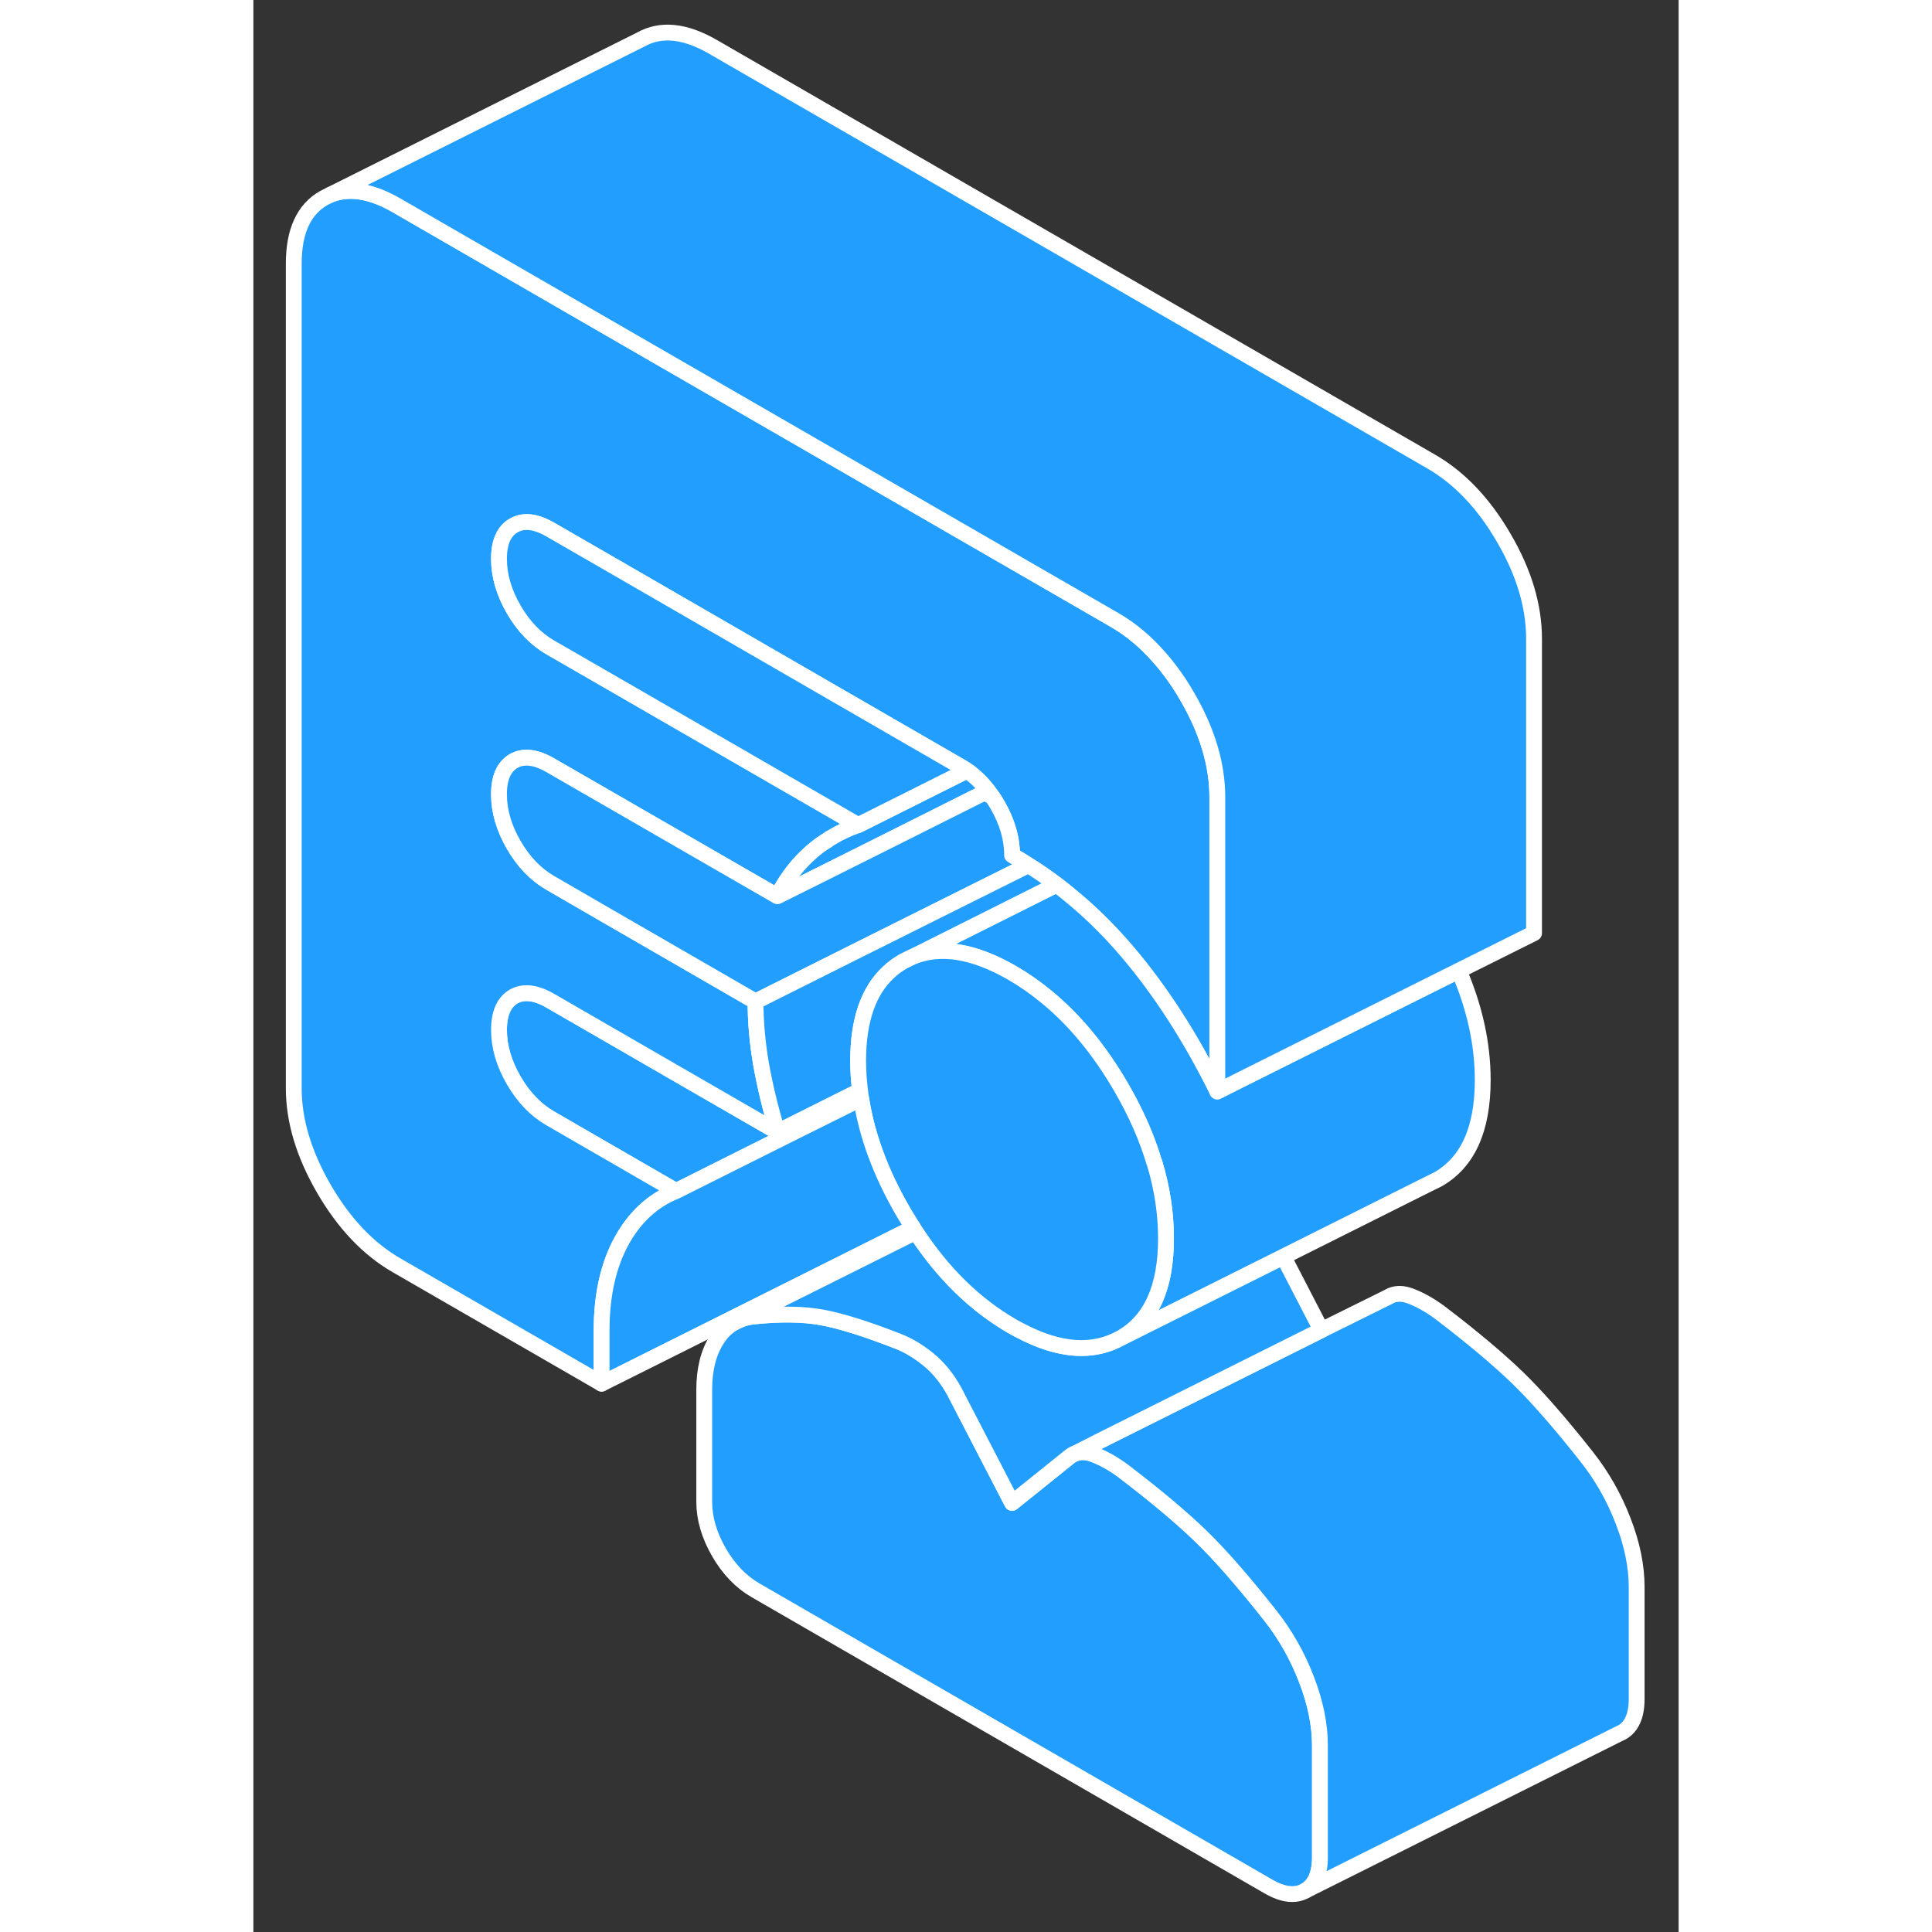 <svg width="48" height="48" viewBox="0 0 90 122" fill="#229EFF" xmlns="http://www.w3.org/2000/svg" stroke-width="1px" stroke-linecap="round" stroke-linejoin="round"><rect x="0" y="0" width="90" height="122" fill="#333333" stroke="none"/><path d="M67.35 110.213V117.283C67.35 118.333 67.04 119.043 66.42 119.393C65.8 119.743 65.03 119.663 64.11 119.133L31.71 100.423C30.79 99.893 30.02 99.093 29.4 98.023C28.78 96.943 28.47 95.883 28.47 94.833V87.763C28.47 86.463 28.74 85.393 29.28 84.563C29.58 84.093 29.96 83.733 30.4 83.503L30.64 83.383C30.92 83.253 31.22 83.173 31.55 83.133C33.28 82.953 34.73 82.973 35.92 83.193C37.11 83.413 38.7 83.913 40.7 84.693C41.35 84.943 42 85.333 42.65 85.863C43.29 86.393 43.83 87.063 44.27 87.873L47.91 94.903L51.48 92.033C51.61 91.923 51.75 91.843 51.89 91.783C52.24 91.653 52.64 91.673 53.1 91.853C53.74 92.103 54.39 92.473 55.04 92.973C57.04 94.503 58.63 95.843 59.82 96.993C61.01 98.143 62.47 99.803 64.19 101.983C65.17 103.223 65.94 104.583 66.5 106.053C67.07 107.523 67.35 108.913 67.35 110.213Z" stroke="white" stroke-linejoin="round"/><path d="M87.35 100.213V107.283C87.35 108.333 87.04 109.043 86.42 109.393L86.23 109.483L66.42 119.393C67.04 119.043 67.35 118.333 67.35 117.283V110.213C67.35 108.913 67.07 107.523 66.5 106.053C65.94 104.583 65.17 103.223 64.19 101.983C62.47 99.803 61.01 98.143 59.82 96.993C58.63 95.843 57.04 94.503 55.04 92.973C54.39 92.473 53.74 92.103 53.1 91.853C52.64 91.673 52.24 91.653 51.89 91.783L53.05 91.193L53.3 91.063L67.44 83.993L71.68 81.893C71.68 81.893 71.77 81.843 71.81 81.823C72.18 81.653 72.61 81.663 73.1 81.853C73.74 82.103 74.39 82.473 75.04 82.973C77.04 84.503 78.63 85.843 79.82 86.993C81.01 88.143 82.47 89.803 84.19 91.983C85.17 93.223 85.94 94.583 86.5 96.053C87.07 97.523 87.35 98.913 87.35 100.213Z" stroke="white" stroke-linejoin="round"/><path d="M67.44 83.993L53.3 91.063L53.05 91.193L51.89 91.783C51.75 91.843 51.61 91.923 51.48 92.033L47.91 94.903L44.27 87.873C43.83 87.063 43.29 86.393 42.65 85.863C42 85.333 41.35 84.943 40.7 84.693C38.7 83.913 37.11 83.413 35.92 83.193C34.73 82.973 33.28 82.953 31.55 83.133C31.22 83.173 30.92 83.253 30.64 83.383L41.83 77.793C43.55 80.423 45.58 82.393 47.91 83.743C48.1 83.853 48.29 83.953 48.47 84.043C50.93 85.333 53.04 85.463 54.8 84.473L65.04 79.353L67.44 83.993Z" stroke="white" stroke-linejoin="round"/><path d="M38.38 69.373L32.88 72.113L26.69 75.213L18.75 70.623C17.83 70.093 17.06 69.293 16.44 68.223C15.82 67.153 15.51 66.093 15.51 65.043C15.51 63.993 15.82 63.283 16.44 62.923C17.06 62.573 17.83 62.663 18.75 63.193L26.16 67.473L33.09 71.473L38.31 68.863C38.33 69.033 38.35 69.203 38.38 69.373Z" stroke="white" stroke-linejoin="round"/><path d="M60.87 50.333V68.923C59.2 65.533 57.31 62.603 55.2 60.113C54.21 58.953 53.16 57.883 52.02 56.913C51.6 56.553 51.16 56.193 50.72 55.863C50.14 55.423 49.55 55.013 48.94 54.633C48.6 54.413 48.26 54.203 47.91 54.003C47.91 52.943 47.6 51.883 46.98 50.813C46.88 50.643 46.78 50.483 46.68 50.333C46.59 50.193 46.49 50.063 46.39 49.943C46 49.433 45.56 49.003 45.07 48.663C44.94 48.573 44.81 48.493 44.67 48.413L36.74 43.833L22.55 35.633L18.75 33.443C17.83 32.913 17.06 32.823 16.44 33.183C15.82 33.533 15.51 34.243 15.51 35.293C15.51 36.343 15.82 37.413 16.44 38.483C17.06 39.553 17.83 40.353 18.75 40.883L22.55 43.073L38.19 52.103C37.6 52.303 37.04 52.563 36.52 52.883C36.49 52.893 36.47 52.913 36.44 52.923C36.41 52.933 36.39 52.953 36.37 52.973C36.32 53.003 36.27 53.043 36.22 53.073H36.21C35.88 53.283 35.57 53.513 35.27 53.773C34.41 54.513 33.68 55.453 33.09 56.593L22.55 50.513L18.75 48.323C17.83 47.793 17.06 47.703 16.44 48.053C15.82 48.413 15.51 49.113 15.51 50.163C15.51 51.213 15.82 52.283 16.44 53.353C17.06 54.423 17.83 55.223 18.75 55.753L22.55 57.953L31.71 63.243C31.71 64.543 31.83 65.883 32.07 67.263C32.32 68.643 32.66 70.043 33.09 71.473L26.16 67.473L18.75 63.193C17.83 62.663 17.06 62.573 16.44 62.923C15.82 63.283 15.51 63.983 15.51 65.043C15.51 66.103 15.82 67.153 16.44 68.223C17.06 69.293 17.83 70.093 18.75 70.623L26.69 75.213C25.23 75.793 24.08 76.853 23.24 78.383C22.41 79.913 21.99 81.793 21.99 84.023V87.373L9.03 79.893C7.25 78.863 5.72 77.253 4.45 75.063C3.18 72.873 2.55 70.753 2.55 68.713V16.653C2.55 14.613 3.18 13.223 4.45 12.503L4.85 12.303C6.04 11.823 7.43 12.043 9.03 12.963L22.55 20.773L36.74 28.963L54.39 39.153C55.43 39.753 56.39 40.563 57.25 41.563C57.45 41.783 57.64 42.013 57.81 42.253C57.83 42.263 57.84 42.273 57.84 42.283C58.24 42.803 58.62 43.373 58.97 43.983C60.24 46.163 60.87 48.283 60.87 50.333Z" stroke="white" stroke-linejoin="round"/><path d="M46.39 49.943L46.18 50.043L39.28 53.503L35.52 55.383L33.09 56.593C33.68 55.453 34.41 54.513 35.27 53.773C35.57 53.513 35.88 53.283 36.21 53.083H36.22C36.27 53.043 36.32 53.003 36.37 52.973C36.39 52.953 36.41 52.933 36.44 52.923C36.47 52.923 36.49 52.893 36.52 52.883C37.04 52.563 37.6 52.303 38.19 52.103L44.38 49.003L45.07 48.663C45.56 49.003 46 49.433 46.39 49.943Z" stroke="white" stroke-linejoin="round"/><path d="M51.89 91.783L51.72 91.863" stroke="white" stroke-linejoin="round"/><path d="M30.399 83.503L30.189 83.603" stroke="white" stroke-linejoin="round"/><path d="M45.07 48.663L44.38 49.003L38.19 52.103L22.55 43.073L18.75 40.883C17.83 40.353 17.06 39.553 16.44 38.483C15.82 37.413 15.51 36.343 15.51 35.293C15.51 34.243 15.82 33.533 16.44 33.183C17.06 32.823 17.83 32.913 18.75 33.443L22.55 35.633L36.74 43.833L44.67 48.413C44.81 48.493 44.94 48.573 45.07 48.663Z" stroke="white" stroke-linejoin="round"/><path d="M48.94 54.633L44.81 56.693L38 60.093L31.71 63.243L22.55 57.953L18.75 55.753C17.83 55.223 17.06 54.423 16.44 53.353C15.82 52.283 15.51 51.223 15.51 50.163C15.51 49.103 15.82 48.413 16.44 48.053C17.06 47.703 17.83 47.793 18.75 48.323L22.55 50.513L33.09 56.593L35.52 55.383L39.28 53.503L46.18 50.043L46.68 50.333C46.78 50.483 46.88 50.643 46.98 50.813C47.6 51.883 47.91 52.943 47.91 54.003C48.26 54.203 48.6 54.413 48.94 54.633Z" stroke="white" stroke-linejoin="round"/><path d="M77.63 68.203C77.63 71.303 76.69 73.393 74.8 74.473L74.21 74.763L65.04 79.353L54.8 84.473C56.69 83.393 57.63 81.303 57.63 78.203C57.63 76.623 57.39 75.033 56.9 73.413H56.89C56.43 71.853 55.73 70.263 54.8 68.663C53.44 66.323 51.88 64.423 50.1 62.963C49.4 62.383 48.67 61.873 47.91 61.433C45.49 60.043 43.39 59.693 41.62 60.423L46.79 57.833L50.72 55.863C51.16 56.193 51.6 56.553 52.02 56.913C53.16 57.883 54.21 58.953 55.2 60.113C57.31 62.603 59.2 65.533 60.87 68.923L62.16 68.273L76.12 61.293C77.13 63.643 77.63 65.943 77.63 68.203Z" stroke="white" stroke-linejoin="round"/><path d="M50.72 55.863L46.79 57.833L41.62 60.423L41.03 60.713C40.69 60.913 40.38 61.133 40.1 61.403C38.83 62.583 38.19 64.443 38.19 66.983C38.19 67.603 38.23 68.233 38.31 68.863L33.09 71.473C32.66 70.043 32.32 68.643 32.07 67.263C31.83 65.883 31.71 64.543 31.71 63.243L38 60.093L44.81 56.693L48.94 54.633C49.55 55.013 50.14 55.423 50.72 55.863Z" stroke="white" stroke-linejoin="round"/><path d="M57.629 78.203C57.629 81.303 56.69 83.393 54.8 84.473C53.04 85.463 50.929 85.333 48.469 84.043C48.289 83.953 48.099 83.853 47.909 83.743C45.579 82.393 43.55 80.423 41.83 77.793C41.76 77.693 41.709 77.623 41.659 77.533C41.539 77.353 41.42 77.173 41.32 76.993C41.22 76.833 41.12 76.673 41.029 76.513C39.62 74.083 38.739 71.703 38.379 69.373C38.349 69.203 38.33 69.033 38.31 68.863C38.23 68.233 38.19 67.603 38.19 66.983C38.19 64.443 38.83 62.583 40.1 61.403C40.38 61.133 40.69 60.913 41.029 60.713L41.62 60.423C43.39 59.693 45.489 60.043 47.909 61.433C48.669 61.873 49.4 62.383 50.1 62.963C51.88 64.423 53.44 66.323 54.8 68.663C55.73 70.263 56.429 71.853 56.889 73.413H56.899C57.389 75.033 57.629 76.623 57.629 78.203Z" stroke="white" stroke-linejoin="round"/><path d="M41.66 77.533L21.99 87.373V84.023C21.99 81.793 22.41 79.913 23.24 78.383C24.08 76.853 25.23 75.793 26.69 75.213L32.88 72.113L38.38 69.373C38.74 71.703 39.62 74.083 41.03 76.513C41.12 76.673 41.22 76.833 41.32 76.993C41.42 77.173 41.54 77.353 41.66 77.533Z" stroke="white" stroke-linejoin="round"/><path d="M80.87 40.333V58.923L76.12 61.293L62.159 68.273L60.87 68.923V50.333C60.87 48.283 60.239 46.163 58.969 43.983C58.62 43.373 58.24 42.803 57.84 42.283C57.84 42.273 57.84 42.263 57.81 42.253C57.64 42.013 57.45 41.783 57.249 41.563C56.389 40.563 55.429 39.753 54.389 39.153L36.739 28.963L22.55 20.773L9.03 12.963C7.43 12.043 6.04 11.823 4.85 12.303L24.45 2.503C25.72 1.783 27.25 1.933 29.029 2.963L74.389 29.153C76.169 30.183 77.7 31.793 78.969 33.983C80.24 36.163 80.87 38.283 80.87 40.333Z" stroke="white" stroke-linejoin="round"/></svg>
